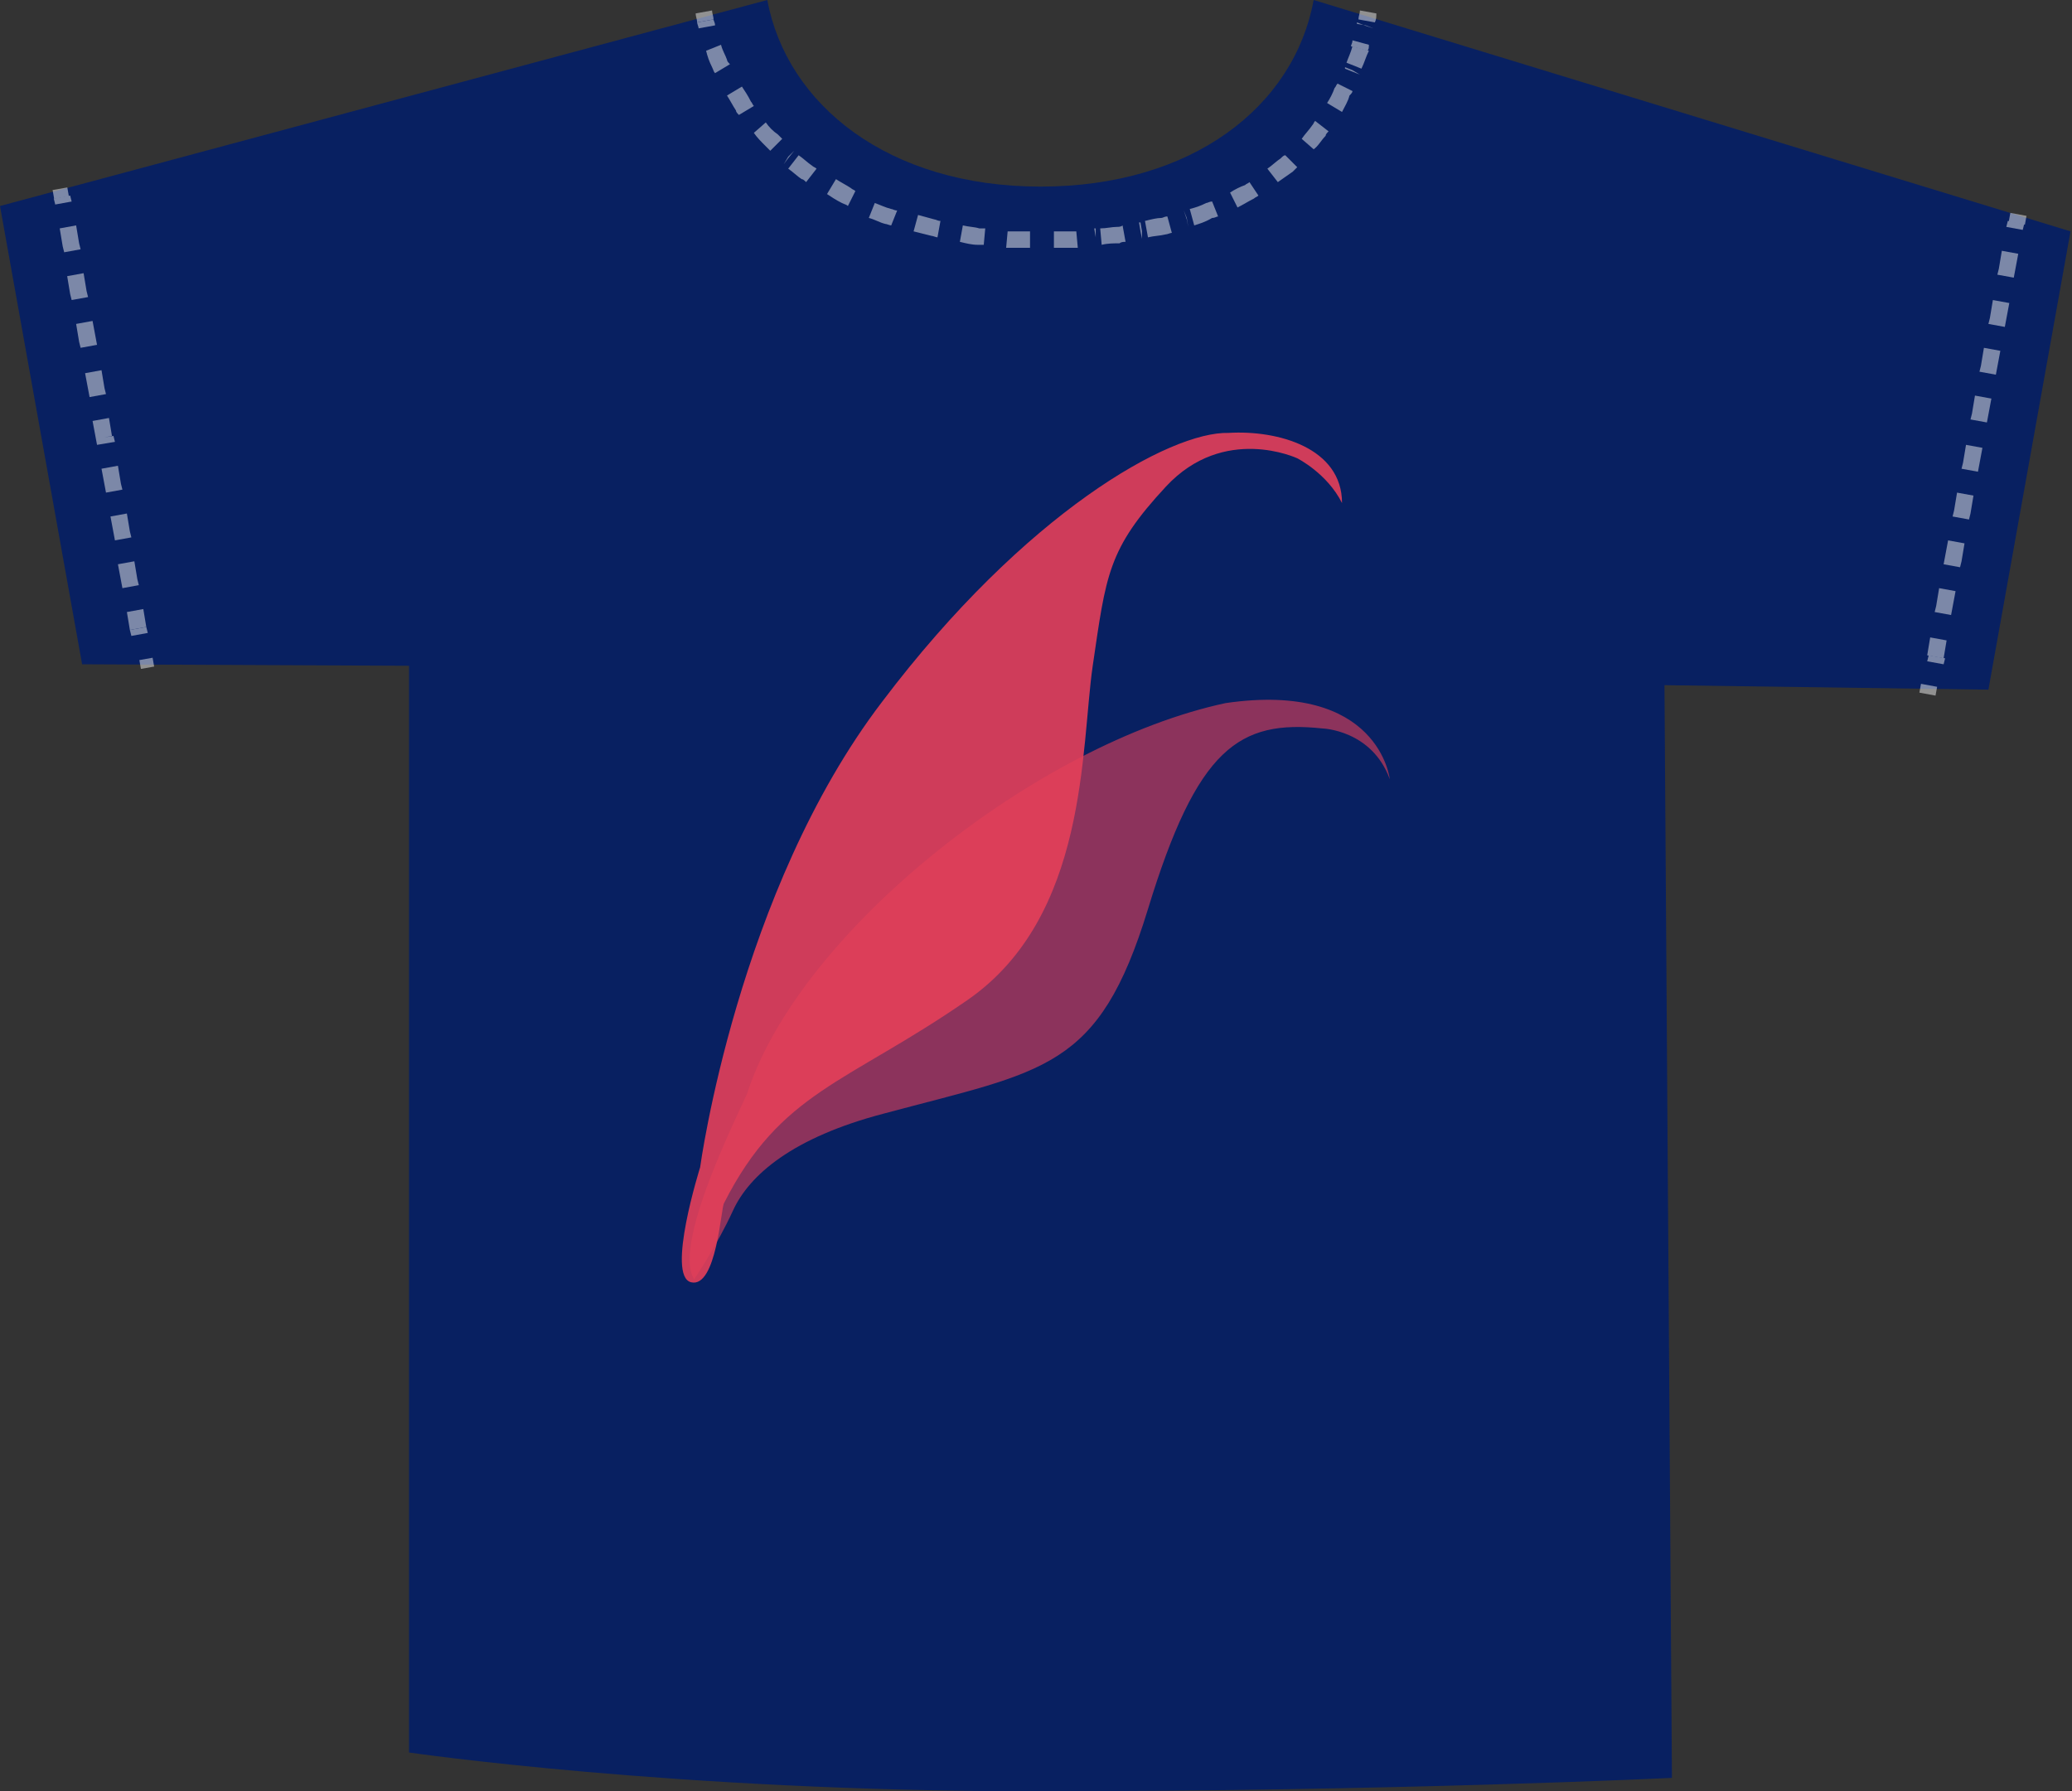 <?xml version="1.0" encoding="utf-8"?>
<!-- Generator: Adobe Illustrator 18.0.0, SVG Export Plug-In . SVG Version: 6.00 Build 0)  -->
<!DOCTYPE svg PUBLIC "-//W3C//DTD SVG 1.1//EN" "http://www.w3.org/Graphics/SVG/1.1/DTD/svg11.dtd">
<svg version="1.1" id="content" xmlns="http://www.w3.org/2000/svg" xmlns:xlink="http://www.w3.org/1999/xlink" x="0px" y="0px"
	 viewBox="92 53 138.8 120" enable-background="new 92 53 138.8 120" xml:space="preserve">
<rect x="92" y="53" width="138.8" height="120" fill="#333333" stroke="none"/>
<path display="none" fill="#FFFFFF" d="M204.6,151.4l-4.6,0.7c-0.7,0.1-1.4,0.5-1.8,1c-0.7,0.7-1.5,1.4-2.2,2.1
	c-1.3,1.2-2.7,2.4-4.2,3.3c-0.6,0.4-1.2,0.8-1.9,1.2l-36.2,26.6v-16.5c0,0,47.2-23.9,47.3-23.9c1.9-0.9,4.2-2.4,6.5-2.3
	c2.1,0,3.4,1.9,2.4,3.8C208.9,149,206.6,151.1,204.6,151.4z"/>
<path display="none" fill="#EAEAEA" d="M173.7,151.4l4.6,0.7c0.7,0.1,1.4,0.5,1.8,1c0.7,0.7,1.5,1.4,2.2,2.1
	c1.3,1.2,2.7,2.4,4.2,3.3c0.6,0.4,1.2,0.8,1.9,1.2l36.2,26.6v-16.5c0,0-47.2-23.9-47.3-23.9c-1.9-0.9-4.2-2.4-6.5-2.3
	c-2.1,0-3.4,1.9-2.4,3.8C169.5,149,171.8,151.1,173.7,151.4z"/>
<path display="none" fill="#FFFFFF" d="M188,156.1c0.5,0.6,1.1,1.2,1.8,1.9l37.1,28.8V169c-0.7-0.3-1.3-0.7-1.9-1
	c-1.6-0.9-3.3-1.7-5-2.6c-2.3-1.2-4.5-2.4-6.8-3.5c-2.4-1.3-4.9-2.6-7.3-3.8c-2.2-1.2-4.5-2.4-6.7-3.5l-8-4c-0.6-0.3-1.3-0.6-2-0.8
	l0,0c-0.7-0.2-1.4,0.2-1.7,0.8l0,0C186.5,152.4,186.7,154.5,188,156.1z"/>
<g>
	<path fill="#082061" d="M180,53c-1.3,7.1-8.1,12.5-18.3,12.5c-10.2,0-17-5.5-18.3-12.5L92,66.8l5.5,30.7l0,0l21.9,0.1v72.8
		c0,0,17.8,2.6,41.9,2.6c24.2,0,42.7-0.9,42.7-0.9l-0.5-73.2l21.7,0.3l0,0l5.5-30.7L180,53z"/>
	<g opacity="0.5">
		<g>
			<defs>
				<rect id="SVGID_7_" x="138.6" y="53.7" width="45.6" height="15.9"/>
			</defs>
			<clipPath id="SVGID_1_">
				<use xlink:href="#SVGID_7_"  overflow="visible"/>
			</clipPath>
			<path clip-path="url(#SVGID_1_)" fill="#EFEFEF" d="M184.1,54.5l-1.1-0.2c0-0.2,0.1-0.4,0.1-0.6l1.1,0.2
				C184.2,54.1,184.2,54.3,184.1,54.5z"/>
			<path clip-path="url(#SVGID_1_)" fill="#EFEFEF" d="M183.6,56.4l-1.1-0.3c0-0.1,0.1-0.2,0.1-0.4l1.1,0.3
				C183.7,56.2,183.7,56.3,183.6,56.4z M184,54.9l-0.5-0.2l-0.6-0.1l0-0.1l0.5,0.2L184,54.9l-0.5-0.2L184,54.9z"/>
			<path clip-path="url(#SVGID_1_)" fill="#EFEFEF" d="M161,69.6c-0.1,0-0.3,0-0.4,0v0c-0.4,0-0.8,0-1.2,0l0.1-1.1
				c0.4,0,0.8,0,1.1,0l0,0.4l0-0.4c0.1,0,0.3,0,0.4,0L161,69.6z M162.2,69.6V69l0-0.6l0,0V69V69.6V69V69.6z M162.6,69.6l0-1.1
				c0.4,0,0.8,0,1.1,0l0,0.2l0-0.2c0.1,0,0.3,0,0.4,0l0.1,1.1c-0.1,0-0.3,0-0.4,0l0,0C163.4,69.6,163,69.6,162.6,69.6z M159.1,69.5
				L159.1,69.5l0.1-1.1L159.1,69.5z M165.4,69.4l0-0.5l-0.1-0.6l0.1,0l0,0.6L165.4,69.4l0-0.5L165.4,69.4z M157.9,69.4
				c-0.1,0-0.3,0-0.4,0l0,0c-0.4,0-0.8-0.1-1.2-0.2l0.2-1.1c0.4,0.1,0.8,0.1,1.1,0.2l-0.1,0.6l0.1-0.6c0.1,0,0.3,0,0.4,0L157.9,69.4
				z M165.8,69.4l-0.1-1.1c0.4,0,0.8-0.1,1.1-0.1c0.1,0,0.3,0,0.4-0.1l0.2,1.1c-0.1,0-0.3,0-0.4,0.1l-0.1-0.6l0.1,0.6
				C166.6,69.3,166.2,69.3,165.8,69.4z M155.9,69.1L155.9,69.1l0.1-0.6l0.1-0.5l-0.1,0.5l0.1-0.5l-0.1,0.5L155.9,69.1z M168.5,69
				l-0.1-0.5l-0.1-0.6l0.1,0l0.1,0.6L168.5,69l-0.1-0.5L168.5,69z M168.9,68.9l-0.2-1.1c0.4-0.1,0.8-0.2,1.1-0.2
				c0.1,0,0.2-0.1,0.4-0.1l0.3,1.1c-0.1,0-0.3,0.1-0.4,0.1l-0.1-0.5l0.1,0.5C169.7,68.8,169.3,68.8,168.9,68.9z M154.8,68.9
				c-0.1,0-0.3-0.1-0.4-0.1l0,0c-0.4-0.1-0.8-0.2-1.2-0.3l0.3-1.1c0.4,0.1,0.7,0.2,1.1,0.3l-0.1,0.5l0.1-0.5c0.1,0,0.2,0.1,0.4,0.1
				L154.8,68.9z M152.8,68.4L152.8,68.4l0.3-1.1L152.8,68.4z M171.6,68.2l-0.1-0.5l-0.2-0.6l0,0l0.2,0.5L171.6,68.2l-0.1-0.5
				L171.6,68.2z M172,68.1l-0.3-1.1c0.4-0.1,0.7-0.2,1.1-0.4v0c0.1,0,0.2-0.1,0.4-0.1l0.4,1c-0.1,0-0.2,0.1-0.4,0.1l-0.2-0.6
				l0.2,0.6C172.7,67.9,172.3,68,172,68.1z M151.7,68.1c-0.1,0-0.3-0.1-0.4-0.1l0.2-0.6l-0.2,0.6c-0.4-0.1-0.7-0.3-1.1-0.4l0.4-1
				c0.3,0.1,0.7,0.3,1.1,0.4l0,0c0.1,0,0.2,0.1,0.4,0.1L151.7,68.1z M149.9,67.3L149.9,67.3l0.2-0.5l0.2-0.5l-0.2,0.5l0.2-0.5
				l-0.2,0.5L149.9,67.3z M174.6,67.1l-0.5-1L174.6,67.1L174.6,67.1z M174.9,66.9l-0.5-1c0.3-0.2,0.7-0.4,1-0.5l0.1,0.2l-0.1-0.2
				c0.1-0.1,0.2-0.1,0.3-0.2l0.6,0.9c-0.1,0.1-0.2,0.1-0.3,0.2l0,0C175.6,66.5,175.3,66.7,174.9,66.9z M148.8,66.8
				c-0.1-0.1-0.2-0.1-0.4-0.2l0,0c-0.4-0.2-0.7-0.4-1-0.6l0.6-1c0.3,0.2,0.7,0.4,1,0.6l0,0c0.1,0.1,0.2,0.1,0.3,0.2L148.8,66.8z
				 M147,65.9L147,65.9l0.3-0.5L147,65.9z M177.3,65.5L177,65l-0.4-0.4l0,0L177,65L177.3,65.5L177,65L177.3,65.5z M147.3,65.4
				l0.3-0.5L147.3,65.4z M177.6,65.2l-0.7-0.9c0.3-0.2,0.6-0.5,0.9-0.7l0,0c0.1-0.1,0.2-0.2,0.3-0.2l0.8,0.8
				c-0.1,0.1-0.2,0.2-0.3,0.3l-0.5-0.6l0.5,0.6C178.3,64.7,177.9,65,177.6,65.2z M146,65.2c-0.1-0.1-0.2-0.2-0.3-0.2l0.6-0.8
				l-0.6,0.8c-0.3-0.2-0.6-0.5-0.9-0.7l0.7-0.9c0.3,0.2,0.6,0.5,0.9,0.7l0,0c0.1,0.1,0.2,0.1,0.3,0.2L146,65.2z M144.5,64l0.3-0.4
				L144.5,64l0.3-0.4l0.4-0.5l0,0l-0.4,0.4L144.5,64z M179.7,63.4l-0.4-0.4l-0.4-0.4l0,0l0.4,0.4L179.7,63.4l-0.4-0.4L179.7,63.4z
				 M143.6,63.1c-0.1-0.1-0.2-0.2-0.3-0.3l0,0c-0.3-0.3-0.6-0.6-0.8-0.9l0.8-0.7c0.2,0.3,0.5,0.6,0.8,0.8l-0.3,0.3l0.3-0.3
				c0.1,0.1,0.2,0.2,0.3,0.3L143.6,63.1z M180,63l-0.8-0.7c0.2-0.3,0.5-0.6,0.7-0.9c0.1-0.1,0.1-0.2,0.2-0.3l0.9,0.7
				c-0.1,0.1-0.2,0.2-0.2,0.3l-0.4-0.3l0.4,0.3C180.5,62.4,180.3,62.8,180,63z M142.2,61.7L142.2,61.7l0.9-0.7L142.2,61.7z
				 M181.7,60.8l-0.4-0.3l-0.5-0.3l0,0l0.5,0.3L181.7,60.8l-0.4-0.3L181.7,60.8z M141.5,60.7c-0.1-0.1-0.2-0.2-0.2-0.3l0,0l0,0
				c-0.2-0.3-0.4-0.7-0.6-1l1-0.6c0.2,0.3,0.4,0.6,0.6,1v0c0.1,0.1,0.1,0.2,0.2,0.3L141.5,60.7z M181.9,60.5l-1-0.6
				c0.2-0.3,0.4-0.7,0.5-1l1,0.5C182.3,59.8,182.1,60.1,181.9,60.5z M182.4,59.4l-1-0.5c0.1-0.1,0.1-0.2,0.2-0.3l1,0.5
				C182.6,59.2,182.5,59.3,182.4,59.4z M140.4,59L140.4,59l0.5-0.3l0.5-0.3l-0.5,0.3l0.5-0.2l-0.5,0.2L140.4,59z M183.1,58l-0.5-0.2
				l-0.5-0.2l0-0.1l0.5,0.2L183.1,58l-0.5-0.2L183.1,58z M139.9,57.9c-0.1-0.1-0.1-0.2-0.2-0.4l0.4-0.2l-0.4,0.2
				c-0.2-0.4-0.3-0.7-0.4-1.1l1-0.4c0.1,0.4,0.3,0.7,0.4,1l0,0c0,0.1,0.1,0.2,0.2,0.3L139.9,57.9z M183.2,57.6l-1-0.4
				c0.1-0.3,0.3-0.7,0.4-1.1l1.1,0.3C183.5,56.8,183.4,57.2,183.2,57.6z M139.2,56.1l0.5-0.2L139.2,56.1l0.5-0.2l0.5-0.2l0,0
				l-0.5,0.2L139.2,56.1z M138.8,54.9c0-0.1-0.1-0.3-0.1-0.4l0.5-0.1l-0.5,0.1l0,0l1.1-0.2l0,0c0,0.1,0.1,0.2,0.1,0.4L138.8,54.9z"
				/>
			<path clip-path="url(#SVGID_1_)" fill="#EFEFEF" d="M138.7,54.5c0-0.2-0.1-0.4-0.1-0.6l1.1-0.2c0,0.2,0.1,0.4,0.1,0.6L138.7,54.5
				z"/>
		</g>
	</g>
	<g opacity="0.5">
		<g>
			<defs>
				<rect id="SVGID_9_" x="95.5" y="65.5" width="6.7" height="32.2"/>
			</defs>
			<clipPath id="SVGID_2_">
				<use xlink:href="#SVGID_9_"  overflow="visible"/>
			</clipPath>
			
				<rect x="101.4" y="96.8" transform="matrix(0.174 0.985 -0.985 0.174 179.927 -19.66)" clip-path="url(#SVGID_2_)" fill="#EFEFEF" width="0.6" height="1.1"/>
			<path clip-path="url(#SVGID_2_)" fill="#EFEFEF" d="M101,96.8L101,96.8l1.1-0.2L101,96.8z M100.8,95.6l-0.1-0.4l1.1-0.2l0.1,0.4
				L100.8,95.6z"/>
			<path clip-path="url(#SVGID_2_)" fill="#EFEFEF" d="M100.7,95.2l-0.2-1.2l1.1-0.2l0.2,1.2L100.7,95.2z M100.4,93.6L100.4,93.6
				l1.1-0.2L100.4,93.6z M100.2,92.4l-0.3-1.6l1.1-0.2l0.2,1.2l-0.5,0.1l0.5-0.1l0.1,0.4L100.2,92.4z M99.9,90.4L99.9,90.4l1.1-0.2
				L99.9,90.4z M99.7,89.2l-0.3-1.6l1.1-0.2l0.2,1.2l-0.6,0.1l0.6-0.1l0.1,0.4L99.7,89.2z M99.3,87.2L99.3,87.2l1.1-0.2L99.3,87.2z
				 M99.1,86l-0.3-1.6l1.1-0.2l0.2,1.2l-0.5,0.1l0.5-0.1l0.1,0.4L99.1,86z M98.8,84L98.8,84l1.1-0.2L98.8,84z M98.5,82.8l-0.3-1.6
				l1.1-0.2l0.2,1.2L99,82.3l0.6-0.1l0.1,0.4L98.5,82.8z M98.2,80.8L98.2,80.8l1.1-0.2L98.2,80.8z M98,79.6l-0.3-1.6l1.1-0.2L99,79
				l-0.5,0.1L99,79l0.1,0.4L98,79.6z M97.6,77.5L97.6,77.5l1.1-0.2L97.6,77.5z M97.4,76.3l-0.1-0.4l0.6-0.1l-0.6,0.1l-0.2-1.2
				l1.1-0.2l0.3,1.6L97.4,76.3z M97.1,74.3L97.1,74.3l1.1-0.2L97.1,74.3z M96.8,73.1l-0.1-0.4l0.6-0.1l-0.6,0.1l-0.2-1.2l1.1-0.2
				l0.2,1.2l0,0l0.1,0.4L96.8,73.1z M96.5,71.1L96.5,71.1l1.1-0.2L96.5,71.1z M96.3,69.9l-0.1-0.4l0.6-0.1l-0.6,0.1L96,68.3l1.1-0.2
				l0.2,1.2l0,0l0.1,0.4L96.3,69.9z M95.9,67.9L95.9,67.9l1.1-0.2L95.9,67.9z M95.7,66.7l-0.1-0.4l1.1-0.2l0.1,0.4L95.7,66.7z"/>
			
				<rect x="95.8" y="65.4" transform="matrix(0.174 0.985 -0.985 0.174 144.357 -40.204)" clip-path="url(#SVGID_2_)" fill="#EFEFEF" width="0.6" height="1.1"/>
		</g>
	</g>
	<g opacity="0.5">
		<g>
			<defs>
				<rect id="SVGID_11_" x="220.7" y="67.2" width="7" height="32.4"/>
			</defs>
			<clipPath id="SVGID_3_">
				<use xlink:href="#SVGID_11_"  overflow="visible"/>
			</clipPath>
			
				<rect x="220.7" y="99" transform="matrix(0.983 0.181 -0.181 0.983 21.655 -38.454)" clip-path="url(#SVGID_3_)" fill="#EFEFEF" width="1.1" height="0.6"/>
			<path clip-path="url(#SVGID_3_)" fill="#EFEFEF" d="M221.9,98.7l-1.1-0.2v0L221.9,98.7z M222.2,97.5l-1.1-0.2l0.1-0.4l1.1,0.2
				L222.2,97.5z"/>
			<path clip-path="url(#SVGID_3_)" fill="#EFEFEF" d="M222.2,97.1l-1.1-0.2l0.2-1.2l1.1,0.2L222.2,97.1z M222.5,95.5l-1.1-0.2l0,0
				L222.5,95.5z M222.7,94.2l-1.1-0.2l0.1-0.4l0.5,0.1l-0.5-0.1l0.2-1.2l1.1,0.2L222.7,94.2z M223.1,92.2L222,92v0L223.1,92.2z
				 M223.3,91l-1.1-0.2l0.3-1.6l1.1,0.2l-0.2,1.2l-0.6-0.1l0.6,0.1L223.3,91z M223.7,89l-1.1-0.2l0,0L223.7,89z M223.9,87.8
				l-1.1-0.2l0.1-0.4l0.5,0.1l-0.5-0.1l0.2-1.2l1.1,0.2l-0.2,1.2l0,0L223.9,87.8z M224.3,85.8l-1.1-0.2l0,0L224.3,85.8z M224.5,84.6
				l-1.1-0.2l0.1-0.4l0.5,0.1l-0.5-0.1l0.2-1.2l1.1,0.2L224.5,84.6z M224.9,82.5l-1.1-0.2v0L224.9,82.5z M225.1,81.3l-1.1-0.2
				l0.1-0.4l0.5,0.1l-0.5-0.1l0.2-1.2l1.1,0.2L225.1,81.3z M225.5,79.3l-1.1-0.2v0L225.5,79.3z M225.7,78.1l-1.1-0.2l0.1-0.4
				l0.5,0.1l-0.5-0.1l0.2-1.2l1.1,0.2L225.7,78.1z M226.1,76.1l-1.1-0.2v0L226.1,76.1z M226.3,74.9l-1.1-0.2l0.1-0.4l0.5,0.1
				l-0.5-0.1l0.2-1.2l1.1,0.2L226.3,74.9z M226.7,72.9l-1.1-0.2v0L226.7,72.9z M226.9,71.6l-1.1-0.2l0.1-0.4l0.5,0.1l-0.5-0.1
				l0.2-1.2l1.1,0.2L226.9,71.6z M227.3,69.6l-1.1-0.2v0L227.3,69.6z M227.5,68.4l-1.1-0.2l0.1-0.4l1.1,0.2L227.5,68.4z"/>
			
				<rect x="226.5" y="67.3" transform="matrix(0.984 0.181 -0.181 0.984 15.976 -39.959)" clip-path="url(#SVGID_3_)" fill="#EFEFEF" width="1.1" height="0.6"/>
		</g>
	</g>
	<rect x="92" y="53" fill="none" width="138.8" height="120"/>
	<rect x="92" y="53" fill="none" width="138.8" height="120"/>
</g>
<g>
	<path opacity="0.6" fill-rule="evenodd" clip-rule="evenodd" fill="#E54059" d="M138.5,138.7c0,0,1.5-2.2,2.6-4.6
		c1.1-2.4,4-4.9,10.1-6.5c10.8-2.9,14.4-2.9,17.7-13.7c3.3-10.8,6.1-12.7,11.7-12.1c0,0,3.3,0.1,4.5,3.4c0,0-0.7-6.6-11-5.1
		c-12.6,2.7-28.4,15.2-32,26C142.2,126.2,136.9,136.2,138.5,138.7z"/>
	<path opacity="0.9" fill-rule="evenodd" clip-rule="evenodd" fill="#E54059" d="M140.5,133.6c-0.2,0.3-0.5,5.7-2.2,5.3
		c-1.7-0.4,0.6-7.7,0.6-7.7s2.5-18.5,12.2-31.2c9.6-12.7,19.3-18.1,23.2-18c3.3-0.2,7.6,1,7.6,4.7c-1-2-3-3-3-3s-4.9-2.3-8.8,1.9
		c-3.9,4.2-4,5.9-4.9,12c-0.8,5.5-0.3,16.8-8.4,22.4C148.7,125.6,144.3,126.1,140.5,133.6z"/>
</g>
</svg>
